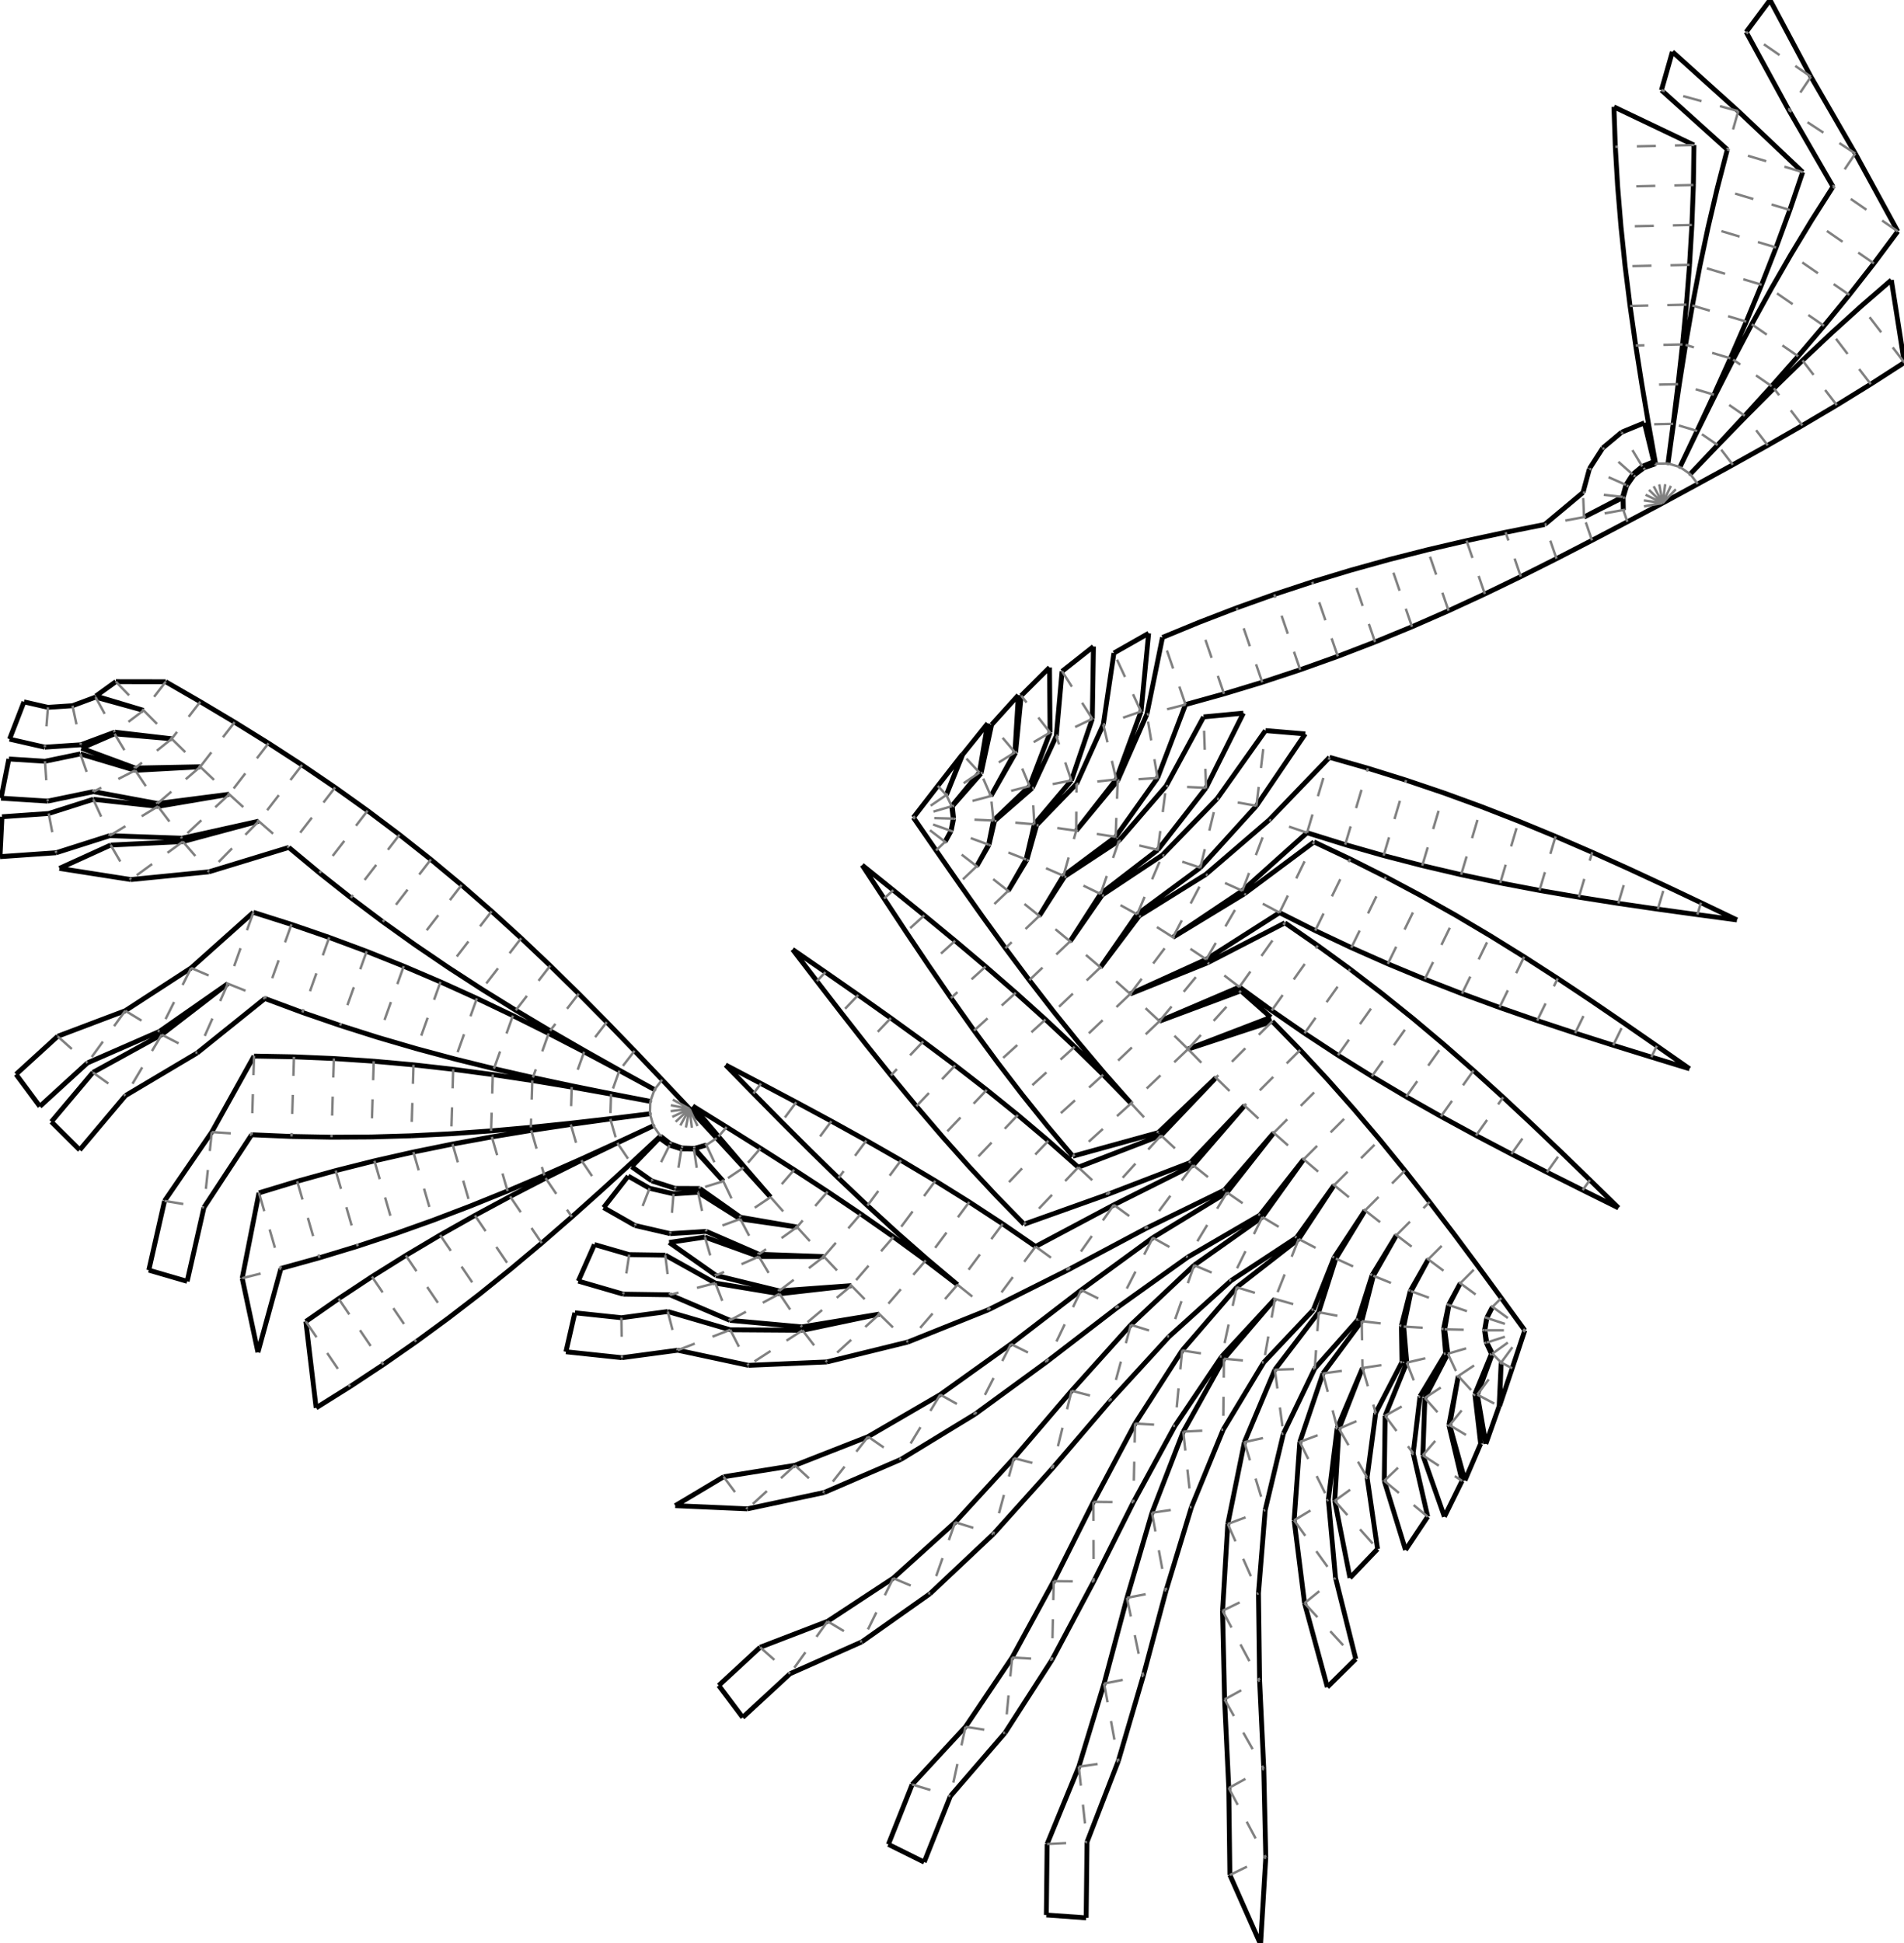 <?xml version="1.0"?>
<svg width="1496" height="1526" version="1.1" xmlns="http://www.w3.org/2000/svg" >
<defs>
<style type="text/css"><![CDATA[
.m {stroke:rgb(255,0,0);stroke-width:1.907;}
.v {stroke:rgb(0,0,255);stroke-width:1.907;}
.b {stroke:rgb(0,0,0);stroke-width:3.815;fill:white}
.n {stroke:rgb(128,128,128);stroke-width:1.907}
.t {stroke:rgb(0,128,0);stroke-width:1.907;}
.c {stroke:rgb(128,128,128);stroke-width:1.907;stroke-dasharray:14.96, 14.96;}
]]></style>
</defs>
<path fill="none" style="stroke:black;stroke-width:3.815;" d=" M 1250.87 424.371 L 1278.66 409.78 M 1244.59 406.083 L 1274.99 390.269 M 1275.48 400.522 L 1275.23 390.737 M 1275.23 390.737 L 1244.59 406.083 M 1248.86 368.1 L 1243.8 386.763 M 1274.99 390.269 L 1277.55 380.821 M 1259.3 351.821 L 1248.86 368.1 M 1277.55 380.821 L 1282.83 372.58 M 1274.14 339.433 L 1259.3 351.821 M 1282.83 372.58 L 1290.35 366.308 M 1292.03 332.083 L 1274.14 339.433 M 1299.4 362.588 L 1292.03 332.083 M 1290.35 366.308 L 1299.4 362.588 M 1310.58 363.979 L 1314.66 332.861 M 1295.32 333.297 L 1300.8 364.2 M 1319.96 366.784 L 1333.42 338.434 M 1314.9 332.893 L 1310.58 363.979 M 1328.02 372.342 L 1349.56 349.519 M 1333.64 338.54 L 1319.96 366.784 M 1333.97 380.112 L 1361.5 365.036 M 1349.74 349.687 L 1328.02 372.342 M 1177.9 1104.31 L 1179.48 1070.08 M 1179.48 1070.08 L 1178.17 1104.32 M 1178.17 1104.32 L 1188.17 1074.57 M 1158.84 1094.92 L 1171.87 1063.23 M 1172.59 1063.12 L 1160.8 1095.29 M 1171.87 1063.23 L 1167.74 1054.35 M 1135.08 1043.96 L 1137.61 1063.13 M 1167.74 1054.35 L 1166.46 1044.65 M 1138.44 1024.92 L 1135.08 1043.96 M 1166.46 1044.65 L 1168.16 1035.01 M 1147.37 1007.77 L 1138.44 1024.92 M 1168.16 1035.01 L 1172.68 1026.33 M 1179.6 1019.41 L 1161.04 994.097 M 1249.22 926.679 L 1226.69 904.837 M 1215.5 920.607 L 1243.56 934.663 M 1301.78 821.373 L 1275.98 803.493 M 1267.51 820.876 L 1297.49 830.172 M 1336.47 708.911 L 1308.11 695.473 M 1302.58 714.003 L 1333.67 718.291 M 1222.98 438.749 L 1250.87 424.371 M 130.193 535.398 L 91.023 535.336 M 1243.8 386.763 L 1213.75 411.882 M 112.844 557.893 L 75.085 547.478 M 91.023 535.336 L 75.328 546.631 M 75.328 546.631 L 112.844 557.893 M 63.54 584.907 L 90.165 575.001 M 75.085 547.478 L 56.962 554.221 M 35.194 586.785 L 63.54 584.907 M 56.962 554.221 L 37.668 555.499 M 7.496 580.476 L 35.194 586.785 M 18.814 551.205 L 7.496 580.476 M 37.668 555.499 L 18.814 551.205 M 1314.66 332.861 L 1318.49 301.712 M 1290.09 302.353 L 1295.32 333.297 M 1333.42 338.434 L 1346.67 309.982 M 1319.45 301.842 L 1314.9 332.893 M 1349.56 349.519 L 1370.93 326.531 M 1347.54 310.401 L 1333.64 338.54 M 1361.5 365.036 L 1388.91 349.749 M 1371.63 327.199 L 1349.74 349.687 M 1163.38 1133.82 L 1158.84 1094.92 M 1160.8 1095.29 L 1167.44 1133.9 M 1167.44 1133.9 L 1177.9 1104.31 M 1138.41 1119.13 L 1145.78 1080.66 M 1145.78 1080.66 L 1139 1119.24 M 1115.72 1096.56 L 1135.88 1062.98 M 1137.61 1063.13 L 1119.55 1097.89 M 1102.91 1041.82 L 1105.32 1070.13 M 1135.88 1062.98 L 1134.24 1043.71 M 1108.7 1014.01 L 1102.91 1041.82 M 1134.24 1043.71 L 1138.18 1024.78 M 1122.2 989.018 L 1108.7 1014.01 M 1138.18 1024.78 L 1147.37 1007.77 M 1161.04 994.097 L 1142.29 968.931 M 1226.69 904.837 L 1203.98 883.167 M 1187.55 906.336 L 1215.5 920.607 M 1275.98 803.493 L 1250.05 785.812 M 1237.61 811.35 L 1267.51 820.876 M 1308.11 695.473 L 1279.65 682.253 M 1271.53 709.476 L 1302.58 714.003 M 1213.75 411.882 L 1182.97 418.026 M 1194.92 452.812 L 1222.98 438.749 M 157.378 551.078 L 130.193 535.398 M 134.917 580.203 L 90.032 576.304 M 90.165 575.001 L 134.917 580.203 M 106.277 604.981 L 63.107 592.09 M 90.032 576.304 L 63.954 587.571 M 63.954 587.571 L 106.211 603.197 M 37.5 629.159 L 73.516 621.698 M 63.107 592.09 L 35.29 597.853 M 0.794 626.832 L 37.5 629.159 M 6.939 596.056 L 0.794 626.832 M 35.29 597.853 L 6.939 596.056 M 1318.49 301.712 L 1321.97 270.522 M 1285.2 271.352 L 1290.09 302.353 M 1346.67 309.982 L 1359.59 281.383 M 1324.35 270.843 L 1319.45 301.842 M 1370.93 326.531 L 1392.03 303.304 M 1361.76 282.421 L 1347.54 310.401 M 1388.91 349.749 L 1416.14 334.154 M 1393.77 304.959 L 1371.63 327.199 M 1148.77 1162.98 L 1138.41 1119.13 M 1139 1119.24 L 1151.01 1162.66 M 1151.01 1162.66 L 1163.38 1133.82 M 1110.35 1141.3 L 1115.72 1096.56 M 1119.55 1097.89 L 1117.94 1142.92 M 1080.91 1109.65 L 1101.6 1069.63 M 1105.32 1070.13 L 1088.31 1111.85 M 1101.6 1069.63 L 1101.11 1041.22 M 1079.05 1001.94 L 1069.94 1037.58 M 1101.11 1041.22 L 1108.14 1013.7 M 1097.25 969.985 L 1079.05 1001.94 M 1108.14 1013.7 L 1122.2 989.018 M 1142.29 968.931 L 1123.26 943.978 M 1203.98 883.167 L 1181.04 861.755 M 1159.76 891.752 L 1187.55 906.336 M 1250.05 785.812 L 1223.93 768.425 M 1207.82 801.488 L 1237.61 811.35 M 1279.65 682.253 L 1251.03 669.354 M 1240.53 704.6 L 1271.53 709.476 M 1182.97 418.026 L 1152.29 424.618 M 1166.66 466.465 L 1194.92 452.812 M 184.333 567.152 L 157.378 551.078 M 157.311 602.189 L 106.277 604.981 M 106.211 603.197 L 157.311 602.189 M 124.099 633.28 L 73.292 627.72 M 73.516 621.698 L 123.765 631.04 M 44.139 669.701 L 86.301 656.28 M 73.292 627.72 L 38.245 638.876 M 0 672.782 L 44.139 669.701 M 1.554 641.437 L 0 672.782 M 38.245 638.876 L 1.554 641.437 M 1321.97 270.522 L 1325 239.285 M 1280.77 240.283 L 1285.2 271.352 M 1359.59 281.383 L 1372.1 252.599 M 1329.71 239.919 L 1324.35 270.843 M 1392.03 303.304 L 1412.8 279.773 M 1376.37 254.651 L 1361.76 282.421 M 1416.14 334.154 L 1443.15 318.165 M 1416.24 283.044 L 1393.77 304.959 M 1121.76 1191.12 L 1110.35 1141.3 M 1117.94 1142.92 L 1134.9 1191.13 M 1134.9 1191.13 L 1148.77 1162.98 M 1074.16 1160.31 L 1080.91 1109.65 M 1088.31 1111.85 L 1087.63 1162.95 M 1050.67 1121.43 L 1070.57 1074.35 M 1070.57 1074.35 L 1052.05 1121.99 M 1033.04 1074.68 L 1066.96 1036.44 M 1069.94 1037.58 L 1039.48 1078.62 M 1049.57 988.383 L 1036.13 1030.54 M 1066.96 1036.44 L 1078.12 1001.4 M 1072.58 950.591 L 1049.57 988.383 M 1078.12 1001.4 L 1097.25 969.985 M 1123.26 943.978 L 1103.86 919.304 M 1181.04 861.755 L 1157.79 840.679 M 1132.18 876.764 L 1159.76 891.752 M 1223.93 768.425 L 1197.55 751.418 M 1178.17 791.194 L 1207.82 801.488 M 1251.03 669.354 L 1222.24 656.872 M 1209.6 699.274 L 1240.53 704.6 M 1152.29 424.618 L 1121.73 431.745 M 1138.17 479.623 L 1166.66 466.465 M 211.003 583.695 L 184.333 567.152 M 180.087 623.781 L 124.099 633.28 M 123.765 631.04 L 180.087 623.781 M 143.697 660.923 L 86.976 663.663 M 86.301 656.28 L 143.053 658.294 M 98.408 793.777 L 45.29 813.859 M 86.976 663.663 L 46.699 681.98 M 46.699 681.98 L 102.804 690.763 M 31.314 868.9 L 68.697 834.764 M 12.616 843.694 L 31.314 868.9 M 45.29 813.859 L 12.616 843.694 M 1325 239.285 L 1327.49 208 M 1276.88 209.142 L 1280.77 240.283 M 1372.1 252.599 L 1384.1 223.6 M 1335.6 209.094 L 1329.71 239.919 M 1412.8 279.773 L 1433.15 255.883 M 1391.48 227.14 L 1376.37 254.651 M 1443.15 318.165 L 1469.87 301.707 M 1439.08 261.524 L 1416.24 283.044 M 1082.35 1216.51 L 1074.16 1160.31 M 1087.63 1162.95 L 1104.35 1217.23 M 1104.35 1217.23 L 1121.76 1191.12 M 1043.72 1177.79 L 1050.67 1121.43 M 1052.05 1121.99 L 1048.71 1178.68 M 1008.41 1125.85 L 1033.04 1074.68 M 1039.48 1078.62 L 1021.27 1132.41 M 992.925 1069.96 L 1031.92 1028.67 M 1036.13 1030.54 L 1001.67 1075.68 M 1031.92 1028.67 L 1048.26 987.556 M 1048.25 930.768 L 1020.42 973.061 M 1048.26 987.556 L 1072.58 950.591 M 1103.86 919.304 L 1084.04 894.972 M 1157.79 840.679 L 1134.17 820.012 M 1104.87 861.298 L 1132.18 876.764 M 1197.55 751.418 L 1170.88 734.876 M 1148.7 780.383 L 1178.17 791.194 M 1222.24 656.872 L 1193.23 644.896 M 1178.77 693.408 L 1209.6 699.274 M 1121.73 431.745 L 1091.31 439.479 M 1109.42 492.209 L 1138.17 479.623 M 237.338 600.765 L 211.003 583.695 M 203.288 644.914 L 143.697 660.923 M 143.053 658.294 L 203.288 644.914 M 150.169 760.188 L 98.408 793.777 M 102.804 690.763 L 164.207 684.677 M 127.052 812.53 L 72.977 842.252 M 68.697 834.764 L 125.238 810.058 M 62.618 903.08 L 98.548 860.447 M 40.354 880.961 L 62.618 903.08 M 72.977 842.252 L 40.354 880.961 M 1327.49 208 L 1329.35 176.672 M 1273.61 177.929 L 1276.88 209.142 M 1384.1 223.6 L 1395.52 194.369 M 1342.1 178.392 L 1335.6 209.094 M 1433.15 255.883 L 1453.02 231.592 M 1407.13 199.936 L 1391.48 227.14 M 1469.87 301.707 L 1496.26 284.72 M 1462.35 240.464 L 1439.08 261.524 M 1049.35 1239.24 L 1043.72 1177.79 M 1048.71 1178.68 L 1060.69 1239.21 M 1060.69 1239.21 L 1082.35 1216.51 M 994.083 1185.87 L 1008.41 1125.85 M 1021.27 1132.41 L 1016.82 1193.96 M 961.057 1122.79 L 992.925 1069.96 M 1001.67 1075.68 L 977.755 1132.56 M 959.837 1065.41 L 1001.73 1020.11 M 1001.73 1020.11 L 961.677 1067.04 M 967.185 1005.79 L 1018.76 971.918 M 1020.42 973.061 L 971.713 1010.94 M 1024.32 910.465 L 991.841 955.785 M 1018.76 971.918 L 1048.25 930.768 M 1084.04 894.972 L 1063.74 871.041 M 1134.17 820.012 L 1110.14 799.82 M 1077.88 845.29 L 1104.87 861.298 M 1170.88 734.876 L 1143.89 718.868 M 1119.46 768.987 L 1148.7 780.383 M 1193.23 644.896 L 1163.99 633.5 M 1148.06 686.929 L 1178.77 693.408 M 1091.31 439.479 L 1061.07 447.879 M 1080.4 504.163 L 1109.42 492.209 M 263.292 618.41 L 237.338 600.765 M 199.088 716.487 L 150.169 760.188 M 164.207 684.677 L 226.948 665.534 M 179.03 772.516 L 127.052 812.53 M 125.238 810.058 L 179.03 772.516 M 166.403 889.058 L 129.281 943.14 M 98.548 860.447 L 154.936 826.932 M 147.059 1006.28 L 160.246 948.25 M 116.926 997.507 L 147.059 1006.28 M 129.281 943.14 L 116.926 997.507 M 1329.35 176.672 L 1330.52 145.31 M 1271.02 146.652 L 1273.61 177.929 M 1395.52 194.369 L 1406.3 164.893 M 1349.28 147.84 L 1342.1 178.392 M 1453.02 231.592 L 1472.35 206.871 M 1423.37 173.081 L 1407.13 199.936 M 1065.25 1302.88 L 1049.35 1239.24 M 1496.26 284.72 L 1486.07 219.919 M 1486.07 219.919 L 1462.35 240.464 M 988.784 1251.25 L 994.083 1185.87 M 1016.82 1193.96 L 1025 1259.04 M 936.166 1183.49 L 961.057 1122.79 M 977.755 1132.56 L 964.68 1196.84 M 923.192 1119.82 L 959.837 1065.41 M 961.677 1067.04 L 929.711 1124.33 M 918.507 1049.76 L 967.185 1005.79 M 971.713 1010.94 L 928.828 1060.57 M 933.193 987.315 L 989.885 954.318 M 991.841 955.785 L 938.257 993.622 M 1000.83 889.642 L 964.085 936.45 M 989.885 954.318 L 1024.32 910.465 M 1063.74 871.041 L 1042.92 847.561 M 1110.14 799.82 L 1085.68 780.159 M 1051.24 828.695 L 1077.88 845.29 M 1143.89 718.868 L 1116.55 703.456 M 1090.48 756.953 L 1119.46 768.987 M 1163.99 633.5 L 1134.51 622.748 M 1117.5 679.778 L 1148.06 686.929 M 1061.07 447.879 L 1031.04 456.983 M 1051.11 515.435 L 1080.4 504.163 M 226.948 665.534 L 251.083 685.595 M 288.827 636.656 L 263.292 618.41 M 229.002 725.978 L 199.088 716.487 M 199.606 829.388 L 166.403 889.058 M 154.936 826.932 L 208.171 784.166 M 203.5 936.824 L 190.295 1003.82 M 160.246 948.25 L 197.716 891.162 M 240.304 1037.83 L 248.382 1105.64 M 248.382 1105.64 L 274.985 1088.99 M 190.295 1003.82 L 202.674 1062.03 M 202.674 1062.03 L 220.733 996.176 M 1330.52 145.31 L 1330.96 113.929 M 1269.17 115.323 L 1271.02 146.652 M 1406.3 164.893 L 1416.38 135.174 M 1357.17 117.464 L 1349.28 147.84 M 1472.35 206.871 L 1491.11 181.704 M 1440.23 146.613 L 1423.37 173.081 M 989.663 1319.53 L 988.784 1251.25 M 1025 1259.04 L 1042.92 1324.93 M 1042.92 1324.93 L 1065.25 1302.88 M 916.283 1248.81 L 936.166 1183.49 M 964.68 1196.84 L 960.573 1265 M 890.514 1179.78 L 923.192 1119.82 M 929.711 1124.33 L 905.113 1188.03 M 872.341 1100.08 L 918.507 1049.76 M 928.828 1060.57 L 891.861 1117.99 M 877.65 1027.04 L 933.193 987.315 M 938.257 993.622 L 888.541 1040.43 M 900.579 964.649 L 961.938 934.682 M 964.085 936.45 L 905.791 972.014 M 977.848 868.275 L 937.452 915.05 M 961.938 934.682 L 1000.83 889.642 M 1042.92 847.561 L 1021.55 824.574 M 1085.68 780.159 L 1060.77 761.076 M 1025 811.481 L 1051.24 828.695 M 1116.55 703.456 L 1088.86 688.687 M 1061.78 744.245 L 1090.48 756.953 M 1134.51 622.748 L 1104.78 612.688 M 1087.12 671.915 L 1117.5 679.778 M 1031.04 456.983 L 1001.23 466.813 M 1021.56 525.993 L 1051.11 515.435 M 251.083 685.595 L 275.697 705.065 M 313.911 655.516 L 288.827 636.656 M 208.171 784.166 L 237.587 795.105 M 258.677 736.193 L 229.002 725.978 M 197.716 891.162 L 229.071 892.507 M 230.985 829.963 L 199.606 829.388 M 220.733 996.176 L 250.977 987.795 M 233.529 927.703 L 203.5 936.824 M 274.985 1088.99 L 301.175 1071.7 M 266.062 1019.91 L 240.304 1037.83 M 1305.42 70.834 L 1357.17 117.464 M 1330.96 113.929 L 1268.08 83.958 M 1268.08 83.958 L 1269.17 115.323 M 1405.37 86.308 L 1440.23 146.613 M 1416.38 135.174 L 1365.79 87.288 M 992.956 1389.11 L 989.663 1319.53 M 1491.11 181.704 L 1457.73 120.562 M 898.305 1316.11 L 916.283 1248.81 M 960.573 1265 L 962.157 1334.64 M 859.304 1242.05 L 890.514 1179.78 M 905.113 1188.03 L 885.488 1254.86 M 827.041 1152.99 L 872.341 1100.08 M 891.861 1117.99 L 859.132 1179.48 M 822.42 1069.49 L 877.65 1027.04 M 888.541 1040.43 L 841.956 1092.22 M 839.076 997.353 L 900.579 964.649 M 905.791 972.014 L 849.536 1013.09 M 870.217 938.041 L 935.232 913.036 M 937.452 915.05 L 875.165 946.235 M 955.385 846.358 L 912.238 891.677 M 935.232 913.036 L 977.848 868.275 M 1021.55 824.574 L 999.632 802.111 M 1060.77 761.076 L 1035.39 742.603 M 999.185 793.636 L 1025 811.481 M 1088.86 688.687 L 1060.81 674.594 M 1033.4 730.845 L 1061.78 744.245 M 1104.78 612.688 L 1074.82 603.352 M 1056.94 663.317 L 1087.12 671.915 M 991.756 535.823 L 1021.56 525.993 M 1001.23 466.813 L 971.679 477.372 M 338.525 674.985 L 313.911 655.516 M 275.697 705.065 L 300.781 723.925 M 288.092 747.132 L 258.677 736.193 M 237.587 795.105 L 267.261 805.319 M 262.339 831.308 L 230.985 829.963 M 229.071 892.507 L 260.449 893.082 M 263.773 919.323 L 233.529 927.703 M 250.977 987.795 L 281.006 978.675 M 292.253 1002.61 L 266.062 1019.91 M 301.175 1071.7 L 326.934 1053.77 M 1365.79 87.288 L 1314.04 40.659 M 1314.04 40.659 L 1305.42 70.834 M 1371.99 25.166 L 1405.37 86.308 M 1457.73 120.562 L 1422.87 60.258 M 994.54 1458.75 L 992.956 1389.11 M 962.157 1334.64 L 965.45 1404.22 M 878.681 1382.95 L 898.305 1316.11 M 885.488 1254.86 L 867.511 1322.16 M 826.575 1303.54 L 859.304 1242.05 M 859.132 1179.48 L 827.922 1241.75 M 780.455 1204.78 L 827.041 1152.99 M 841.956 1092.22 L 796.656 1145.14 M 766.164 1110.57 L 822.42 1069.49 M 849.536 1013.09 L 794.305 1055.54 M 776.788 1028.54 L 839.076 997.353 M 875.165 946.235 L 813.662 978.939 M 804.607 961.443 L 870.217 938.041 M 912.238 891.677 L 847.223 916.682 M 842.913 908.016 L 910.066 889.505 M 910.066 889.505 L 955.385 846.358 M 999.632 802.111 L 933.468 823.896 M 933.468 823.896 L 998.498 798.929 M 998.498 798.929 L 974.999 778.126 M 973.815 775.162 L 999.185 793.636 M 1035.39 742.603 L 1009.58 724.758 M 1005.36 716.752 L 1033.4 730.845 M 1060.81 674.594 L 1032.44 661.194 M 1026.97 653.981 L 1056.94 663.317 M 1074.82 603.352 L 1044.63 594.754 M 961.721 544.927 L 991.756 535.823 M 971.679 477.372 L 942.389 488.644 M 362.66 695.046 L 338.525 674.985 M 300.781 723.925 L 326.316 742.171 M 317.233 758.782 L 288.092 747.132 M 267.261 805.319 L 297.176 814.811 M 293.652 833.412 L 262.339 831.308 M 260.449 893.082 L 291.832 892.896 M 294.211 911.678 L 263.773 919.323 M 281.006 978.675 L 310.806 968.829 M 318.856 985.964 L 292.253 1002.61 M 326.934 1053.77 L 352.25 1035.22 M 1422.87 60.258 L 1390.74 0 M 1390.74 0 L 1371.99 25.166 M 966.329 1472.5 L 990.433 1526.91 M 990.433 1526.91 L 994.54 1458.75 M 965.45 1404.22 L 966.329 1472.5 M 854.083 1446.65 L 878.681 1382.95 M 867.511 1322.16 L 847.628 1387.49 M 789.608 1360.95 L 826.575 1303.54 M 827.922 1241.75 L 795.244 1301.71 M 730.74 1251.59 L 780.455 1204.78 M 796.656 1145.14 L 750.49 1195.45 M 707.871 1146.13 L 766.164 1110.57 M 794.305 1055.54 L 738.763 1095.26 M 713.406 1053.95 L 776.788 1028.54 M 813.662 978.939 L 787.809 961.147 M 782.683 938.987 L 804.607 961.443 M 847.223 916.682 L 823.719 895.886 M 822.701 884.008 L 842.913 908.016 M 888.707 866.511 L 866.796 844.043 M 867.911 843.007 L 888.707 866.511 M 974.999 778.126 L 911.012 801.971 M 911.012 801.971 L 973.815 775.162 M 1009.58 724.758 L 948.9 756.079 M 947.767 753.435 L 1005.36 716.752 M 1032.44 661.194 L 977.671 701.983 M 976.123 699.558 L 1026.97 653.981 M 1044.63 594.754 L 997.245 643.921 M 1025.56 576.369 L 994.281 573.771 M 987.192 632.859 L 1025.56 576.369 M 931.483 553.327 L 961.721 544.927 M 942.389 488.644 L 913.371 500.597 M 386.319 715.666 L 362.66 695.046 M 326.316 742.171 L 352.27 759.815 M 346.095 771.109 L 317.233 758.782 M 297.176 814.811 L 327.303 823.601 M 324.908 836.249 L 293.652 833.412 M 291.832 892.896 L 323.202 891.976 M 324.82 904.747 L 294.211 911.678 M 310.806 968.829 L 340.367 958.289 M 345.84 969.94 L 318.856 985.964 M 352.25 1035.22 L 377.126 1016.09 M 853.422 1506.16 L 854.083 1446.65 M 822.117 1503.93 L 853.422 1506.16 M 822.737 1448.18 L 822.117 1503.93 M 847.628 1387.49 L 822.737 1448.18 M 746.723 1410.59 L 789.608 1360.95 M 795.244 1301.71 L 758.599 1356.12 M 677.155 1289.43 L 730.74 1251.59 M 750.49 1195.45 L 701.811 1239.42 M 647.64 1172.11 L 707.871 1146.13 M 738.763 1095.26 L 682.07 1128.26 M 649.701 1069.59 L 713.406 1053.95 M 752.303 1008.91 L 727.365 989.852 M 728.283 988.708 L 752.303 1008.91 M 787.809 961.147 L 761.547 943.964 M 761.29 916.024 L 782.683 938.987 M 823.719 895.886 L 799.734 875.645 M 803.055 859.534 L 822.701 884.008 M 866.796 844.043 L 844.365 822.092 M 847.67 819.022 L 867.911 843.007 M 948.9 756.079 L 888.05 780.578 M 888.05 780.578 L 947.767 753.435 M 977.671 701.983 L 921.626 736.068 M 921.626 736.068 L 976.123 699.558 M 997.245 643.921 L 947.502 686.683 M 943.102 681.428 L 987.192 632.859 M 994.281 573.771 L 956.312 627.262 M 976.952 560.065 L 945.707 563.014 M 947.613 618.735 L 976.952 560.065 M 913.371 500.597 L 901.067 561.062 M 896.537 558.772 L 902.504 497.357 M 902.504 497.357 L 875.215 512.858 M 409.521 736.8 L 386.319 715.666 M 352.27 759.815 L 378.605 776.886 M 374.678 784.067 L 346.095 771.109 M 327.303 823.601 L 357.616 831.728 M 356.093 839.769 L 324.908 836.249 M 323.202 891.976 L 354.545 890.369 M 355.573 898.488 L 324.82 904.747 M 340.367 958.289 L 369.689 947.104 M 373.169 954.511 L 345.84 969.94 M 377.126 1016.09 L 401.576 996.413 M 726.13 1462.4 L 746.723 1410.59 M 698.011 1448.47 L 726.13 1462.4 M 716.709 1401.42 L 698.011 1448.47 M 758.599 1356.12 L 716.709 1401.42 M 620.75 1314.44 L 677.155 1289.43 M 701.811 1239.42 L 650.236 1273.29 M 587.291 1184.97 L 647.64 1172.11 M 682.07 1128.26 L 624.622 1150.78 M 588.056 1072.26 L 649.701 1069.59 M 690.924 1032.05 L 630.538 1044.73 M 630.04 1042.07 L 690.924 1032.05 M 727.365 989.852 L 702.016 971.35 M 704.712 967.987 L 728.283 988.708 M 761.547 943.964 L 734.915 927.361 M 740.405 892.599 L 761.29 916.024 M 799.734 875.645 L 775.312 855.935 M 783.95 834.635 L 803.055 859.534 M 844.365 822.092 L 821.46 800.639 M 827.96 794.6 L 847.67 819.022 M 895.111 719.279 L 864.624 759.693 M 947.502 686.683 L 895.111 719.279 M 893.475 718.096 L 943.102 681.428 M 956.312 627.262 L 913.322 671.525 M 909.73 667.441 L 947.613 618.735 M 945.707 563.014 L 916.265 617.241 M 909.492 610.979 L 931.483 553.327 M 875.215 512.858 L 866.877 569.03 M 858.242 564.533 L 859.14 507.753 M 859.14 507.753 L 834.503 527.194 M 432.296 758.391 L 409.521 736.8 M 378.605 776.886 L 405.275 793.428 M 402.998 797.592 L 374.678 784.067 M 357.616 831.728 L 388.085 839.249 M 387.202 843.911 L 356.093 839.769 M 354.545 890.369 L 385.849 888.137 M 386.445 892.844 L 355.573 898.488 M 369.689 947.104 L 398.783 935.336 M 400.801 939.631 L 373.169 954.511 M 401.576 996.413 L 425.63 976.254 M 583.555 1348.78 L 620.75 1314.44 M 564.719 1323.68 L 583.555 1348.78 M 597.229 1293.67 L 564.719 1323.68 M 650.236 1273.29 L 597.229 1293.67 M 568.555 1159.8 L 530.559 1182.47 M 530.559 1182.47 L 587.291 1184.97 M 624.622 1150.78 L 568.555 1159.8 M 532.523 1060.39 L 588.056 1072.26 M 630.538 1044.73 L 573.752 1044.33 M 573.487 1036.92 L 630.04 1042.07 M 668.928 1009.66 L 612.501 1016.05 M 612.291 1013.79 L 668.928 1009.66 M 702.016 971.35 L 676.303 953.356 M 681.558 946.801 L 704.712 967.987 M 734.915 927.361 L 707.957 911.293 M 719.992 868.761 L 740.405 892.599 M 775.312 855.935 L 750.501 836.716 M 765.346 809.36 L 783.95 834.635 M 821.46 800.639 L 798.13 779.646 M 808.741 769.789 L 827.96 794.6 M 864.624 759.693 L 893.475 718.096 M 866.003 702.922 L 840.787 739.28 M 913.322 671.525 L 866.003 702.922 M 864.718 702.064 L 909.73 667.441 M 916.265 617.241 L 879.182 660.248 M 876.567 657.248 L 909.492 610.979 M 901.067 561.062 L 878.175 613.031 M 877.017 612.099 L 896.537 558.772 M 834.503 527.194 L 829.942 578.101 M 825.047 575.294 L 824.625 524.185 M 824.625 524.185 L 802.383 546.327 M 454.691 780.378 L 432.296 758.391 M 405.275 793.428 L 432.229 809.502 M 431.078 811.609 L 402.998 797.592 M 388.085 839.249 L 418.681 846.237 M 418.234 848.596 L 387.202 843.911 M 385.849 888.137 L 417.109 885.359 M 417.411 887.74 L 386.445 892.844 M 398.783 935.336 L 427.667 923.062 M 428.688 925.235 L 400.801 939.631 M 425.63 976.254 L 449.327 955.678 M 444.667 1061.6 L 488.668 1066.26 M 451.661 1031 L 444.667 1061.6 M 488.236 1034.88 L 451.661 1031 M 488.668 1066.26 L 532.523 1060.39 M 524.691 1030 L 488.236 1034.88 M 573.752 1044.33 L 524.691 1030 M 526.468 1016.88 L 573.487 1036.92 M 612.501 1016.05 L 562.079 1007.68 M 562.636 1001.68 L 612.291 1013.79 M 647.383 986.843 L 596.272 986.806 M 596.305 985.021 L 647.383 986.843 M 676.303 953.356 L 650.279 935.815 M 658.778 925.214 L 681.558 946.801 M 707.957 911.293 L 680.722 895.697 M 699.998 844.571 L 719.992 868.761 M 750.501 836.716 L 725.359 817.933 M 747.186 783.764 L 765.346 809.36 M 798.13 779.646 L 774.438 759.065 M 789.959 744.647 L 808.741 769.789 M 840.787 739.28 L 864.718 702.064 M 836.49 688.35 L 816.596 719.286 M 879.182 660.248 L 836.49 688.35 M 835.581 687.785 L 876.567 657.248 M 878.175 613.031 L 845.563 652.385 M 845.563 652.385 L 877.017 612.099 M 866.877 569.03 L 845.83 615.606 M 841.785 612.922 L 858.242 564.533 M 802.383 546.327 L 797.971 591.164 M 797.447 590.87 L 800.159 545.898 M 800.159 545.898 L 779.108 569.174 M 476.764 802.688 L 454.691 780.378 M 432.229 809.502 L 459.415 825.183 M 458.95 826.033 L 431.078 811.609 M 418.681 846.237 L 449.375 852.779 M 449.195 853.731 L 418.234 848.596 M 417.109 885.359 L 448.326 882.126 M 448.448 883.087 L 417.411 887.74 M 427.667 923.062 L 456.369 910.369 M 456.781 911.246 L 428.688 925.235 M 449.327 955.678 L 472.723 934.76 M 454.368 1006.09 L 489.692 1016.34 M 467.054 977.386 L 454.368 1006.09 M 494.337 985.301 L 467.054 977.386 M 489.692 1016.34 L 526.468 1016.88 M 522.742 985.721 L 494.337 985.301 M 562.079 1007.68 L 522.742 985.721 M 553.882 971.545 L 525.789 975.759 M 525.789 975.759 L 562.636 1001.68 M 596.272 986.806 L 553.882 971.545 M 554.978 967.08 L 596.305 985.021 M 626.24 963.651 L 581.64 957.274 M 581.844 955.98 L 626.24 963.651 M 650.279 935.815 L 624.003 918.654 M 636.315 903.298 L 658.778 925.214 M 680.722 895.697 L 653.264 880.5 M 680.358 820.092 L 699.998 844.571 M 725.359 817.933 L 699.946 799.518 M 729.4 757.907 L 747.186 783.764 M 774.438 759.065 L 750.449 738.83 M 771.543 719.234 L 789.959 744.647 M 816.596 719.286 L 835.581 687.785 M 806.781 675.315 L 792.118 699.646 M 814.491 647.973 L 806.781 675.315 M 845.83 615.606 L 814.491 647.973 M 812.701 647.33 L 841.785 612.922 M 829.942 578.101 L 810.99 618.974 M 808.938 617.369 L 825.047 575.294 M 779.108 569.174 L 770.803 607.453 M 769.548 606.724 L 776.068 568.101 M 776.068 568.101 L 756.394 592.552 M 498.584 825.244 L 476.764 802.688 M 459.415 825.183 L 486.776 840.556 M 486.658 840.77 L 458.95 826.033 M 449.375 852.779 L 480.141 858.975 M 480.096 859.215 L 449.195 853.731 M 448.326 882.126 L 479.504 878.542 M 479.535 878.784 L 448.448 883.087 M 456.369 910.369 L 484.927 897.354 M 485.031 897.574 L 456.781 911.246 M 472.723 934.76 L 495.881 913.579 M 474.267 948.376 L 498.951 962.436 M 493.578 923.637 L 474.267 948.376 M 510.38 933.208 L 493.578 923.637 M 498.951 962.436 L 526.625 968.85 M 529.217 937.573 L 510.38 933.208 M 526.625 968.85 L 554.978 967.08 M 548.516 936.368 L 529.217 937.573 M 581.64 957.274 L 548.516 936.368 M 549.843 933.393 L 581.844 955.98 M 605.435 940.154 L 584.369 916.892 M 584.897 916.423 L 605.435 940.154 M 624.003 918.654 L 597.536 901.789 M 614.099 881.13 L 636.315 903.298 M 653.264 880.5 L 625.636 865.612 M 660.994 795.394 L 680.358 820.092 M 699.946 799.518 L 674.328 781.39 M 711.906 731.851 L 729.4 757.907 M 750.449 738.83 L 726.234 718.866 M 753.415 693.616 L 771.543 719.234 M 792.118 699.646 L 806.23 674.991 M 777.025 663.501 L 767.42 680.282 M 806.23 674.991 L 812.701 647.33 M 781.43 644.673 L 777.025 663.501 M 810.99 618.974 L 781.43 644.673 M 780.592 644.401 L 808.938 617.369 M 797.971 591.164 L 778.541 625.174 M 778.541 625.174 L 797.447 590.87 M 756.394 592.552 L 743.567 624.328 M 743.567 624.328 L 756.146 592.454 M 756.146 592.454 L 736.852 617.206 M 520.231 847.968 L 498.584 825.244 M 486.776 840.556 L 514.253 855.719 M 514.253 855.719 L 486.658 840.77 M 480.141 858.975 L 510.954 864.935 M 510.954 864.935 L 480.096 859.215 M 479.504 878.542 L 510.654 874.719 M 510.654 874.719 L 479.535 878.784 M 484.927 897.354 L 513.384 884.12 M 513.384 884.12 L 485.031 897.574 M 495.881 913.579 L 518.877 892.222 M 496.303 916.243 L 512.092 927.406 M 518.108 893.672 L 496.303 916.243 M 526.1 899.322 L 518.108 893.672 M 512.092 927.406 L 530.506 933.305 M 535.423 902.309 L 526.1 899.322 M 530.506 933.305 L 549.843 933.393 M 545.211 902.354 L 535.423 902.309 M 568.311 927.664 L 545.211 902.354 M 554.995 899.245 L 545.602 902.002 M 545.602 902.002 L 568.311 927.664 M 584.369 916.892 L 563.124 893.792 M 564.542 892.537 L 584.897 916.423 M 597.536 901.789 L 570.94 885.128 M 592.055 858.793 L 614.099 881.13 M 625.636 865.612 L 597.895 850.937 M 641.821 770.548 L 660.994 795.394 M 674.328 781.39 L 648.571 763.459 M 694.613 705.662 L 711.906 731.851 M 726.234 718.866 L 701.866 699.089 M 735.484 667.859 L 753.415 693.616 M 767.42 680.282 L 776.767 663.355 M 747.306 652.54 L 742.574 661.109 M 776.767 663.355 L 780.592 644.401 M 749.242 642.945 L 747.306 652.54 M 748.204 633.211 L 749.242 642.945 M 770.803 607.453 L 748.204 633.211 M 747.761 633.173 L 769.548 606.724 M 1278.66 409.78 L 1306.39 395.081 M 1275.31 390.735 L 1275.48 400.522 M 1278.16 381.371 L 1275.31 390.735 M 1283.75 373.34 L 1278.16 381.371 M 1291.55 367.425 L 1283.75 373.34 M 1300.8 364.2 L 1291.55 367.425 M 1306.39 395.081 L 1333.97 380.112 M 1188.17 1074.57 L 1198.06 1044.79 M 1168.18 1054.38 L 1172.59 1063.12 M 1166.68 1044.71 L 1168.18 1054.38 M 1168.23 1035.04 L 1166.68 1044.71 M 1172.68 1026.33 L 1168.23 1035.04 M 1198.06 1044.79 L 1179.6 1019.41 M 1271.67 948.609 L 1249.22 926.679 M 1243.56 934.663 L 1271.67 948.609 M 1327.5 839.352 L 1301.78 821.373 M 1297.49 830.172 L 1327.5 839.352 M 1333.67 718.291 L 1364.78 722.459 M 1364.78 722.459 L 1336.47 708.911 M 736.852 617.206 L 717.654 642.032 M 541.789 870.775 L 520.231 847.968 M 518.877 892.222 L 526.599 898.238 M 526.599 898.238 L 535.798 901.582 M 535.798 901.582 L 545.581 901.929 M 545.581 901.929 L 554.995 899.245 M 563.124 893.792 L 541.789 870.775 M 570.94 885.128 L 544.279 868.571 M 544.279 868.571 L 564.542 892.537 M 597.895 850.937 L 570.097 836.37 M 570.097 836.37 L 592.055 858.793 M 648.571 763.459 L 622.745 745.628 M 622.745 745.628 L 641.821 770.548 M 701.866 699.089 L 677.421 679.406 M 677.421 679.406 L 694.613 705.662 M 717.654 642.032 L 735.484 667.859 M 742.574 661.109 L 747.239 652.504 M 747.239 652.504 L 749.026 642.879 M 749.026 642.879 L 747.761 633.173" />
<path fill="none" class="c" d=" M 1000.83 889.642 L 1042.92 847.561 M 977.848 868.275 L 1000.83 889.642 M 1021.55 824.574 L 977.848 868.275 M 955.385 846.358 L 977.848 868.275 M 1024.32 910.465 L 1063.74 871.041 M 1000.83 889.642 L 1024.32 910.465 M 937.452 915.05 L 961.938 934.682 M 912.238 891.677 L 935.232 913.036 M 999.632 802.111 L 955.385 846.358 M 1048.25 930.768 L 1084.04 894.972 M 1024.32 910.465 L 1048.25 930.768 M 964.085 936.45 L 989.885 954.318 M 937.452 915.05 L 900.579 964.649 M 912.238 891.677 L 870.217 938.041 M 875.165 946.235 L 900.579 964.649 M 847.223 916.682 L 870.217 938.041 M 933.468 823.896 L 955.385 846.358 M 933.468 823.896 L 888.707 866.511 M 933.468 823.896 L 911.012 801.971 M 933.468 823.896 L 974.999 778.126 M 911.012 801.971 L 867.911 843.007 M 911.012 801.971 L 888.05 780.578 M 911.012 801.971 L 948.9 756.079 M 888.05 780.578 L 847.67 819.022 M 888.05 780.578 L 864.624 759.693 M 888.05 780.578 L 921.626 736.068 M 921.626 736.068 L 895.111 719.279 M 921.626 736.068 L 947.502 686.683 M 864.624 759.693 L 827.96 794.6 M 864.624 759.693 L 840.787 739.28 M 893.475 718.096 L 866.003 702.922 M 893.475 718.096 L 913.322 671.525 M 840.787 739.28 L 808.741 769.789 M 840.787 739.28 L 816.596 719.286 M 864.718 702.064 L 836.49 688.35 M 864.718 702.064 L 879.182 660.248 M 816.596 719.286 L 789.959 744.647 M 792.118 699.646 L 771.543 719.234 M 816.596 719.286 L 792.118 699.646 M 835.581 687.785 L 806.781 675.315 M 845.563 652.385 L 814.491 647.973 M 845.563 652.385 L 845.83 615.606 M 792.118 699.646 L 767.42 680.282 M 767.42 680.282 L 753.415 693.616 M 806.23 674.991 L 777.025 663.501 M 812.701 647.33 L 781.43 644.673 M 812.701 647.33 L 810.99 618.974 M 767.42 680.282 L 742.574 661.109 M 742.574 661.109 L 735.484 667.859 M 776.767 663.355 L 747.306 652.54 M 780.592 644.401 L 749.242 642.945 M 780.592 644.401 L 778.541 625.174 M 778.541 625.174 L 748.204 633.211 M 778.541 625.174 L 770.803 607.453 M 742.574 661.109 L 717.654 642.032 M 747.239 652.504 L 717.654 642.032 M 749.026 642.879 L 717.654 642.032 M 747.761 633.173 L 717.654 642.032 M 747.761 633.173 L 743.567 624.328 M 743.567 624.328 L 717.654 642.032 M 1072.58 950.591 L 1103.86 919.304 M 1048.25 930.768 L 1072.58 950.591 M 991.841 955.785 L 1018.76 971.918 M 964.085 936.45 L 933.193 987.315 M 905.791 972.014 L 933.193 987.315 M 875.165 946.235 L 839.076 997.353 M 813.662 978.939 L 839.076 997.353 M 847.223 916.682 L 804.607 961.443 M 823.719 895.886 L 782.683 938.987 M 973.815 775.162 L 948.9 756.079 M 973.815 775.162 L 1009.58 724.758 M 799.734 875.645 L 761.29 916.024 M 947.767 753.435 L 921.626 736.068 M 947.767 753.435 L 977.671 701.983 M 976.123 699.558 L 947.502 686.683 M 976.123 699.558 L 997.245 643.921 M 775.312 855.935 L 740.405 892.599 M 943.102 681.428 L 913.322 671.525 M 943.102 681.428 L 956.312 627.262 M 750.501 836.716 L 719.992 868.761 M 909.73 667.441 L 879.182 660.248 M 909.73 667.441 L 916.265 617.241 M 725.359 817.933 L 699.998 844.571 M 835.581 687.785 L 845.563 652.385 M 876.567 657.248 L 845.563 652.385 M 877.017 612.099 L 845.83 615.606 M 877.017 612.099 L 866.877 569.03 M 699.946 799.518 L 680.358 820.092 M 841.785 612.922 L 810.99 618.974 M 841.785 612.922 L 829.942 578.101 M 674.328 781.39 L 660.994 795.394 M 808.938 617.369 L 778.541 625.174 M 808.938 617.369 L 797.971 591.164 M 797.447 590.87 L 770.803 607.453 M 648.571 763.459 L 641.821 770.548 M 769.548 606.724 L 743.567 624.328 M 743.567 624.328 L 736.852 617.206 M 1097.25 969.985 L 1123.26 943.978 M 1072.58 950.591 L 1097.25 969.985 M 1020.42 973.061 L 1048.26 987.556 M 991.841 955.785 L 967.185 1005.79 M 938.257 993.622 L 967.185 1005.79 M 905.791 972.014 L 877.65 1027.04 M 849.536 1013.09 L 877.65 1027.04 M 813.662 978.939 L 776.788 1028.54 M 888.707 866.511 L 910.066 889.505 M 752.303 1008.91 L 776.788 1028.54 M 787.809 961.147 L 752.303 1008.91 M 1005.36 716.752 L 977.671 701.983 M 1005.36 716.752 L 1032.44 661.194 M 1026.97 653.981 L 997.245 643.921 M 1026.97 653.981 L 1044.63 594.754 M 761.547 943.964 L 728.283 988.708 M 987.192 632.859 L 956.312 627.262 M 987.192 632.859 L 994.281 573.771 M 734.915 927.361 L 704.712 967.987 M 947.613 618.735 L 916.265 617.241 M 947.613 618.735 L 945.707 563.014 M 707.957 911.293 L 681.558 946.801 M 876.567 657.248 L 878.175 613.031 M 909.492 610.979 L 878.175 613.031 M 896.537 558.772 L 866.877 569.03 M 680.722 895.697 L 658.778 925.214 M 858.242 564.533 L 829.942 578.101 M 653.264 880.5 L 636.315 903.298 M 825.047 575.294 L 797.971 591.164 M 797.447 590.87 L 779.108 569.174 M 625.636 865.612 L 614.099 881.13 M 769.548 606.724 L 756.394 592.552 M 597.895 850.937 L 592.055 858.793 M 1122.2 989.018 L 1142.29 968.931 M 1097.25 969.985 L 1122.2 989.018 M 1049.57 988.383 L 1078.12 1001.4 M 1020.42 973.061 L 1001.73 1020.11 M 1001.73 1020.11 L 1031.92 1028.67 M 971.713 1010.94 L 1001.73 1020.11 M 938.257 993.622 L 918.507 1049.76 M 888.541 1040.43 L 918.507 1049.76 M 849.536 1013.09 L 822.42 1069.49 M 794.305 1055.54 L 822.42 1069.49 M 888.707 866.511 L 842.913 908.016 M 999.185 793.636 L 1035.39 742.603 M 752.303 1008.91 L 713.406 1053.95 M 866.796 844.043 L 822.701 884.008 M 690.924 1032.05 L 713.406 1053.95 M 727.365 989.852 L 690.924 1032.05 M 844.365 822.092 L 803.055 859.534 M 668.928 1009.66 L 690.924 1032.05 M 702.016 971.35 L 668.928 1009.66 M 821.46 800.639 L 783.95 834.635 M 909.492 610.979 L 901.067 561.062 M 896.537 558.772 L 875.215 512.858 M 647.383 986.843 L 668.928 1009.66 M 676.303 953.356 L 647.383 986.843 M 798.13 779.646 L 765.346 809.36 M 858.242 564.533 L 834.503 527.194 M 626.24 963.651 L 647.383 986.843 M 650.279 935.815 L 626.24 963.651 M 774.438 759.065 L 747.186 783.764 M 825.047 575.294 L 802.383 546.327 M 605.435 940.154 L 626.24 963.651 M 624.003 918.654 L 605.435 940.154 M 750.449 738.83 L 729.4 757.907 M 597.536 901.789 L 584.897 916.423 M 726.234 718.866 L 711.906 731.851 M 570.94 885.128 L 564.542 892.537 M 701.866 699.089 L 694.613 705.662 M 1147.37 1007.77 L 1161.04 994.097 M 1122.2 989.018 L 1147.37 1007.77 M 1079.05 1001.94 L 1108.14 1013.7 M 1036.13 1030.54 L 1066.96 1036.44 M 1001.73 1020.11 L 992.925 1069.96 M 971.713 1010.94 L 959.837 1065.41 M 961.677 1067.04 L 992.925 1069.96 M 928.828 1060.57 L 959.837 1065.41 M 888.541 1040.43 L 872.341 1100.08 M 841.956 1092.22 L 872.341 1100.08 M 1025 811.481 L 1060.77 761.076 M 794.305 1055.54 L 766.164 1110.57 M 1033.4 730.845 L 1060.81 674.594 M 1056.94 663.317 L 1074.82 603.352 M 738.763 1095.26 L 766.164 1110.57 M 690.924 1032.05 L 649.701 1069.59 M 931.483 553.327 L 901.067 561.062 M 630.538 1044.73 L 649.701 1069.59 M 668.928 1009.66 L 630.04 1042.07 M 612.501 1016.05 L 630.04 1042.07 M 647.383 986.843 L 612.291 1013.79 M 596.272 986.806 L 612.291 1013.79 M 626.24 963.651 L 596.305 985.021 M 581.64 957.274 L 596.305 985.021 M 605.435 940.154 L 581.844 955.98 M 568.311 927.664 L 581.844 955.98 M 584.369 916.892 L 568.311 927.664 M 554.995 899.245 L 568.311 927.664 M 563.124 893.792 L 554.995 899.245 M 541.789 870.775 L 554.995 899.245 M 1147.37 1007.77 L 1172.68 1026.33 M 1172.68 1026.33 L 1179.6 1019.41 M 1108.7 1014.01 L 1138.18 1024.78 M 1069.94 1037.58 L 1101.11 1041.22 M 1036.13 1030.54 L 1033.04 1074.68 M 1001.67 1075.68 L 1033.04 1074.68 M 961.677 1067.04 L 961.057 1122.79 M 928.828 1060.57 L 923.192 1119.82 M 929.711 1124.33 L 961.057 1122.79 M 891.861 1117.99 L 923.192 1119.82 M 1051.24 828.695 L 1085.68 780.159 M 841.956 1092.22 L 827.041 1152.99 M 1061.78 744.245 L 1088.86 688.687 M 1087.12 671.915 L 1104.78 612.688 M 796.656 1145.14 L 827.041 1152.99 M 738.763 1095.26 L 707.871 1146.13 M 931.483 553.327 L 913.371 500.597 M 682.07 1128.26 L 707.871 1146.13 M 630.538 1044.73 L 588.056 1072.26 M 573.752 1044.33 L 588.056 1072.26 M 612.501 1016.05 L 573.487 1036.92 M 562.079 1007.68 L 573.487 1036.92 M 596.272 986.806 L 562.636 1001.68 M 553.882 971.545 L 562.636 1001.68 M 581.64 957.274 L 554.978 967.08 M 548.516 936.368 L 554.978 967.08 M 568.311 927.664 L 549.843 933.393 M 545.211 902.354 L 549.843 933.393 M 1172.68 1026.33 L 1198.06 1044.79 M 541.789 870.775 L 545.581 901.929 M 1138.44 1024.92 L 1168.16 1035.01 M 1102.91 1041.82 L 1134.24 1043.71 M 1069.94 1037.58 L 1070.57 1074.35 M 1070.57 1074.35 L 1101.6 1069.63 M 1039.48 1078.62 L 1070.57 1074.35 M 1001.67 1075.68 L 1008.41 1125.85 M 977.755 1132.56 L 1008.41 1125.85 M 929.711 1124.33 L 936.166 1183.49 M 1077.88 845.29 L 1110.14 799.82 M 891.861 1117.99 L 890.514 1179.78 M 905.113 1188.03 L 936.166 1183.49 M 1090.48 756.953 L 1116.55 703.456 M 1117.5 679.778 L 1134.51 622.748 M 859.132 1179.48 L 890.514 1179.78 M 796.656 1145.14 L 780.455 1204.78 M 750.49 1195.45 L 780.455 1204.78 M 682.07 1128.26 L 647.64 1172.11 M 624.622 1150.78 L 647.64 1172.11 M 573.752 1044.33 L 532.523 1060.39 M 524.691 1030 L 532.523 1060.39 M 562.079 1007.68 L 526.468 1016.88 M 522.742 985.721 L 526.468 1016.88 M 1168.23 1035.04 L 1198.06 1044.79 M 541.789 870.775 L 535.798 901.582 M 1135.08 1043.96 L 1166.46 1044.65 M 1105.32 1070.13 L 1135.88 1062.98 M 1070.57 1074.35 L 1080.91 1109.65 M 1039.48 1078.62 L 1050.67 1121.43 M 1052.05 1121.99 L 1080.91 1109.65 M 1021.27 1132.41 L 1050.67 1121.43 M 977.755 1132.56 L 994.083 1185.87 M 1104.87 861.298 L 1134.17 820.012 M 964.68 1196.84 L 994.083 1185.87 M 1119.46 768.987 L 1143.89 718.868 M 1148.06 686.929 L 1163.99 633.5 M 905.113 1188.03 L 916.283 1248.81 M 859.132 1179.48 L 859.304 1242.05 M 885.488 1254.86 L 916.283 1248.81 M 827.922 1241.75 L 859.304 1242.05 M 961.721 544.927 L 942.389 488.644 M 750.49 1195.45 L 730.74 1251.59 M 701.811 1239.42 L 730.74 1251.59 M 624.622 1150.78 L 587.291 1184.97 M 568.555 1159.8 L 587.291 1184.97 M 529.217 937.573 L 526.625 968.85 M 535.423 902.309 L 530.506 933.305 M 1166.68 1044.71 L 1198.06 1044.79 M 541.789 870.775 L 526.599 898.238 M 1137.61 1063.13 L 1167.74 1054.35 M 1105.32 1070.13 L 1115.72 1096.56 M 1088.31 1111.85 L 1115.72 1096.56 M 1052.05 1121.99 L 1074.16 1160.31 M 1021.27 1132.41 L 1043.72 1177.79 M 1048.71 1178.68 L 1074.16 1160.31 M 1132.18 876.764 L 1157.79 840.679 M 1016.82 1193.96 L 1043.72 1177.79 M 1148.7 780.383 L 1170.88 734.876 M 1178.77 693.408 L 1193.23 644.896 M 964.68 1196.84 L 988.784 1251.25 M 960.573 1265 L 988.784 1251.25 M 885.488 1254.86 L 898.305 1316.11 M 867.511 1322.16 L 898.305 1316.11 M 827.922 1241.75 L 826.575 1303.54 M 795.244 1301.71 L 826.575 1303.54 M 701.811 1239.42 L 677.155 1289.43 M 650.236 1273.29 L 677.155 1289.43 M 488.236 1034.88 L 488.668 1066.26 M 494.337 985.301 L 489.692 1016.34 M 1168.18 1054.38 L 1198.06 1044.79 M 541.789 870.775 L 518.877 892.222 M 1137.61 1063.13 L 1145.78 1080.66 M 1145.78 1080.66 L 1171.87 1063.23 M 1119.55 1097.89 L 1145.78 1080.66 M 1088.31 1111.85 L 1110.35 1141.3 M 1087.63 1162.95 L 1110.35 1141.3 M 1159.76 891.752 L 1181.04 861.755 M 1048.71 1178.68 L 1082.35 1216.51 M 1178.17 791.194 L 1197.55 751.418 M 1209.6 699.274 L 1222.24 656.872 M 1016.82 1193.96 L 1049.35 1239.24 M 1025 1259.04 L 1049.35 1239.24 M 960.573 1265 L 989.663 1319.53 M 962.157 1334.64 L 989.663 1319.53 M 991.756 535.823 L 971.679 477.372 M 867.511 1322.16 L 878.681 1382.95 M 847.628 1387.49 L 878.681 1382.95 M 795.244 1301.71 L 789.608 1360.95 M 758.599 1356.12 L 789.608 1360.95 M 650.236 1273.29 L 620.75 1314.44 M 597.229 1293.67 L 620.75 1314.44 M 510.38 933.208 L 498.951 962.436 M 526.1 899.322 L 512.092 927.406 M 1172.59 1063.12 L 1198.06 1044.79 M 513.384 884.12 L 518.877 892.222 M 541.789 870.775 L 513.384 884.12 M 1145.78 1080.66 L 1158.84 1094.92 M 1119.55 1097.89 L 1138.41 1119.13 M 1139 1119.24 L 1158.84 1094.92 M 1117.94 1142.92 L 1138.41 1119.13 M 1187.55 906.336 L 1203.98 883.167 M 1087.63 1162.95 L 1121.76 1191.12 M 1207.82 801.488 L 1223.93 768.425 M 1240.53 704.6 L 1251.03 669.354 M 1025 1259.04 L 1065.25 1302.88 M 962.157 1334.64 L 992.956 1389.11 M 965.45 1404.22 L 992.956 1389.11 M 847.628 1387.49 L 854.083 1446.65 M 822.737 1448.18 L 854.083 1446.65 M 758.599 1356.12 L 746.723 1410.59 M 716.709 1401.42 L 746.723 1410.59 M 1172.59 1063.12 L 1179.48 1070.08 M 1179.48 1070.08 L 1198.06 1044.79 M 510.654 874.719 L 513.384 884.12 M 541.789 870.775 L 510.654 874.719 M 1160.8 1095.29 L 1179.48 1070.08 M 1139 1119.24 L 1163.38 1133.82 M 1215.5 920.607 L 1226.69 904.837 M 1117.94 1142.92 L 1148.77 1162.98 M 1237.61 811.35 L 1250.05 785.812 M 1271.53 709.476 L 1279.65 682.253 M 1021.56 525.993 L 1001.23 466.813 M 965.45 1404.22 L 994.54 1458.75 M 966.329 1472.5 L 994.54 1458.75 M 485.031 897.574 L 495.881 913.579 M 1179.48 1070.08 L 1188.17 1074.57 M 510.954 864.935 L 510.654 874.719 M 541.789 870.775 L 510.954 864.935 M 1160.8 1095.29 L 1177.9 1104.31 M 1243.56 934.663 L 1249.22 926.679 M 1267.51 820.876 L 1275.98 803.493 M 1302.58 714.003 L 1308.11 695.473 M 1051.11 515.435 L 1031.04 456.983 M 479.535 878.784 L 484.927 897.354 M 514.253 855.719 L 510.954 864.935 M 541.789 870.775 L 514.253 855.719 M 1297.49 830.172 L 1301.78 821.373 M 1333.67 718.291 L 1336.47 708.911 M 1080.4 504.163 L 1061.07 447.879 M 456.781 911.246 L 472.723 934.76 M 480.096 859.215 L 479.504 878.542 M 520.231 847.968 L 514.253 855.719 M 1109.42 492.209 L 1091.31 439.479 M 448.448 883.087 L 456.369 910.369 M 486.658 840.77 L 480.141 858.975 M 1138.17 479.623 L 1121.73 431.745 M 428.688 925.235 L 449.327 955.678 M 449.195 853.731 L 448.326 882.126 M 498.584 825.244 L 486.776 840.556 M 1166.66 466.465 L 1152.29 424.618 M 417.411 887.74 L 427.667 923.062 M 458.95 826.033 L 449.375 852.779 M 1194.92 452.812 L 1182.97 418.026 M 400.801 939.631 L 425.63 976.254 M 418.234 848.596 L 417.109 885.359 M 476.764 802.688 L 459.415 825.183 M 1222.98 438.749 L 1213.75 411.882 M 386.445 892.844 L 398.783 935.336 M 431.078 811.609 L 418.681 846.237 M 1250.87 424.371 L 1244.59 406.083 M 1244.59 406.083 L 1213.75 411.882 M 1244.59 406.083 L 1243.8 386.763 M 373.169 954.511 L 401.576 996.413 M 387.202 843.911 L 385.849 888.137 M 454.691 780.378 L 432.229 809.502 M 1275.48 400.522 L 1244.59 406.083 M 1278.66 409.78 L 1275.48 400.522 M 1274.99 390.269 L 1243.8 386.763 M 355.573 898.488 L 369.689 947.104 M 402.998 797.592 L 388.085 839.249 M 1306.39 395.081 L 1275.48 400.522 M 1306.39 395.081 L 1275.31 390.735 M 1306.39 395.081 L 1278.16 381.371 M 1306.39 395.081 L 1283.75 373.34 M 1306.39 395.081 L 1291.55 367.425 M 1306.39 395.081 L 1300.8 364.2 M 1310.58 363.979 L 1300.8 364.2 M 1306.39 395.081 L 1310.58 363.979 M 1319.96 366.784 L 1310.58 363.979 M 1306.39 395.081 L 1319.96 366.784 M 1328.02 372.342 L 1319.96 366.784 M 1306.39 395.081 L 1328.02 372.342 M 1333.97 380.112 L 1328.02 372.342 M 1277.55 380.821 L 1248.86 368.1 M 345.84 969.94 L 377.126 1016.09 M 356.093 839.769 L 354.545 890.369 M 432.296 758.391 L 405.275 793.428 M 1282.83 372.58 L 1259.3 351.821 M 1314.66 332.861 L 1295.32 333.297 M 1333.42 338.434 L 1314.9 332.893 M 1349.56 349.519 L 1333.64 338.54 M 1361.5 365.036 L 1349.74 349.687 M 324.82 904.747 L 340.367 958.289 M 374.678 784.067 L 357.616 831.728 M 1290.35 366.308 L 1274.14 339.433 M 1318.49 301.712 L 1290.09 302.353 M 1346.67 309.982 L 1319.45 301.842 M 1370.93 326.531 L 1347.54 310.401 M 1388.91 349.749 L 1371.63 327.199 M 318.856 985.964 L 352.25 1035.22 M 324.908 836.249 L 323.202 891.976 M 409.521 736.8 L 378.605 776.886 M 1321.97 270.522 L 1285.2 271.352 M 1359.59 281.383 L 1324.35 270.843 M 1392.03 303.304 L 1361.76 282.421 M 1416.14 334.154 L 1393.77 304.959 M 294.211 911.678 L 310.806 968.829 M 346.095 771.109 L 327.303 823.601 M 1325 239.285 L 1280.77 240.283 M 1372.1 252.599 L 1329.71 239.919 M 1412.8 279.773 L 1376.37 254.651 M 1443.15 318.165 L 1416.24 283.044 M 292.253 1002.61 L 326.934 1053.77 M 293.652 833.412 L 291.832 892.896 M 386.319 715.666 L 352.27 759.815 M 1327.49 208 L 1276.88 209.142 M 1384.1 223.6 L 1335.6 209.094 M 1433.15 255.883 L 1391.48 227.14 M 1469.87 301.707 L 1439.08 261.524 M 263.773 919.323 L 281.006 978.675 M 317.233 758.782 L 297.176 814.811 M 1329.35 176.672 L 1273.61 177.929 M 1395.52 194.369 L 1342.1 178.392 M 1453.02 231.592 L 1407.13 199.936 M 1496.26 284.72 L 1462.35 240.464 M 266.062 1019.91 L 301.175 1071.7 M 262.339 831.308 L 260.449 893.082 M 362.66 695.046 L 326.316 742.171 M 1330.52 145.31 L 1271.02 146.652 M 1406.3 164.893 L 1349.28 147.84 M 1472.35 206.871 L 1423.37 173.081 M 240.304 1037.83 L 274.985 1088.99 M 233.529 927.703 L 250.977 987.795 M 288.092 747.132 L 267.261 805.319 M 1330.96 113.929 L 1269.17 115.323 M 1416.38 135.174 L 1357.17 117.464 M 1491.11 181.704 L 1440.23 146.613 M 203.5 936.824 L 220.733 996.176 M 1365.79 87.288 L 1357.17 117.464 M 1457.73 120.562 L 1440.23 146.613 M 230.985 829.963 L 229.071 892.507 M 338.525 674.985 L 300.781 723.925 M 190.295 1003.82 L 220.733 996.176 M 199.606 829.388 L 197.716 891.162 M 1365.79 87.288 L 1305.42 70.834 M 1457.73 120.562 L 1405.37 86.308 M 258.677 736.193 L 237.587 795.105 M 1422.87 60.258 L 1405.37 86.308 M 166.403 889.058 L 197.716 891.162 M 166.403 889.058 L 160.246 948.25 M 229.002 725.978 L 208.171 784.166 M 313.911 655.516 L 275.697 705.065 M 1422.87 60.258 L 1371.99 25.166 M 129.281 943.14 L 160.246 948.25 M 179.03 772.516 L 208.171 784.166 M 199.088 716.487 L 179.03 772.516 M 179.03 772.516 L 154.936 826.932 M 288.827 636.656 L 251.083 685.595 M 150.169 760.188 L 179.03 772.516 M 127.052 812.53 L 154.936 826.932 M 150.169 760.188 L 125.238 810.058 M 127.052 812.53 L 98.548 860.447 M 263.292 618.41 L 226.948 665.534 M 98.408 793.777 L 125.238 810.058 M 72.977 842.252 L 98.548 860.447 M 98.408 793.777 L 68.697 834.764 M 203.288 644.914 L 226.948 665.534 M 237.338 600.765 L 203.288 644.914 M 203.288 644.914 L 164.207 684.677 M 45.29 813.859 L 68.697 834.764 M 180.087 623.781 L 203.288 644.914 M 211.003 583.695 L 180.087 623.781 M 143.697 660.923 L 164.207 684.677 M 180.087 623.781 L 143.053 658.294 M 143.697 660.923 L 102.804 690.763 M 157.311 602.189 L 180.087 623.781 M 184.333 567.152 L 157.311 602.189 M 124.099 633.28 L 143.053 658.294 M 157.311 602.189 L 123.765 631.04 M 86.976 663.663 L 102.804 690.763 M 124.099 633.28 L 86.301 656.28 M 134.917 580.203 L 157.311 602.189 M 157.378 551.078 L 134.917 580.203 M 106.277 604.981 L 123.765 631.04 M 134.917 580.203 L 106.211 603.197 M 73.292 627.72 L 86.301 656.28 M 106.277 604.981 L 73.516 621.698 M 112.844 557.893 L 134.917 580.203 M 130.193 535.398 L 112.844 557.893 M 90.032 576.304 L 106.211 603.197 M 112.844 557.893 L 90.165 575.001 M 63.107 592.09 L 73.516 621.698 M 38.245 638.876 L 44.139 669.701 M 91.023 535.336 L 112.844 557.893 M 75.085 547.478 L 90.165 575.001 M 35.29 597.853 L 37.5 629.159 M 56.962 554.221 L 63.54 584.907 M 37.668 555.499 L 35.194 586.785" />
</svg>

